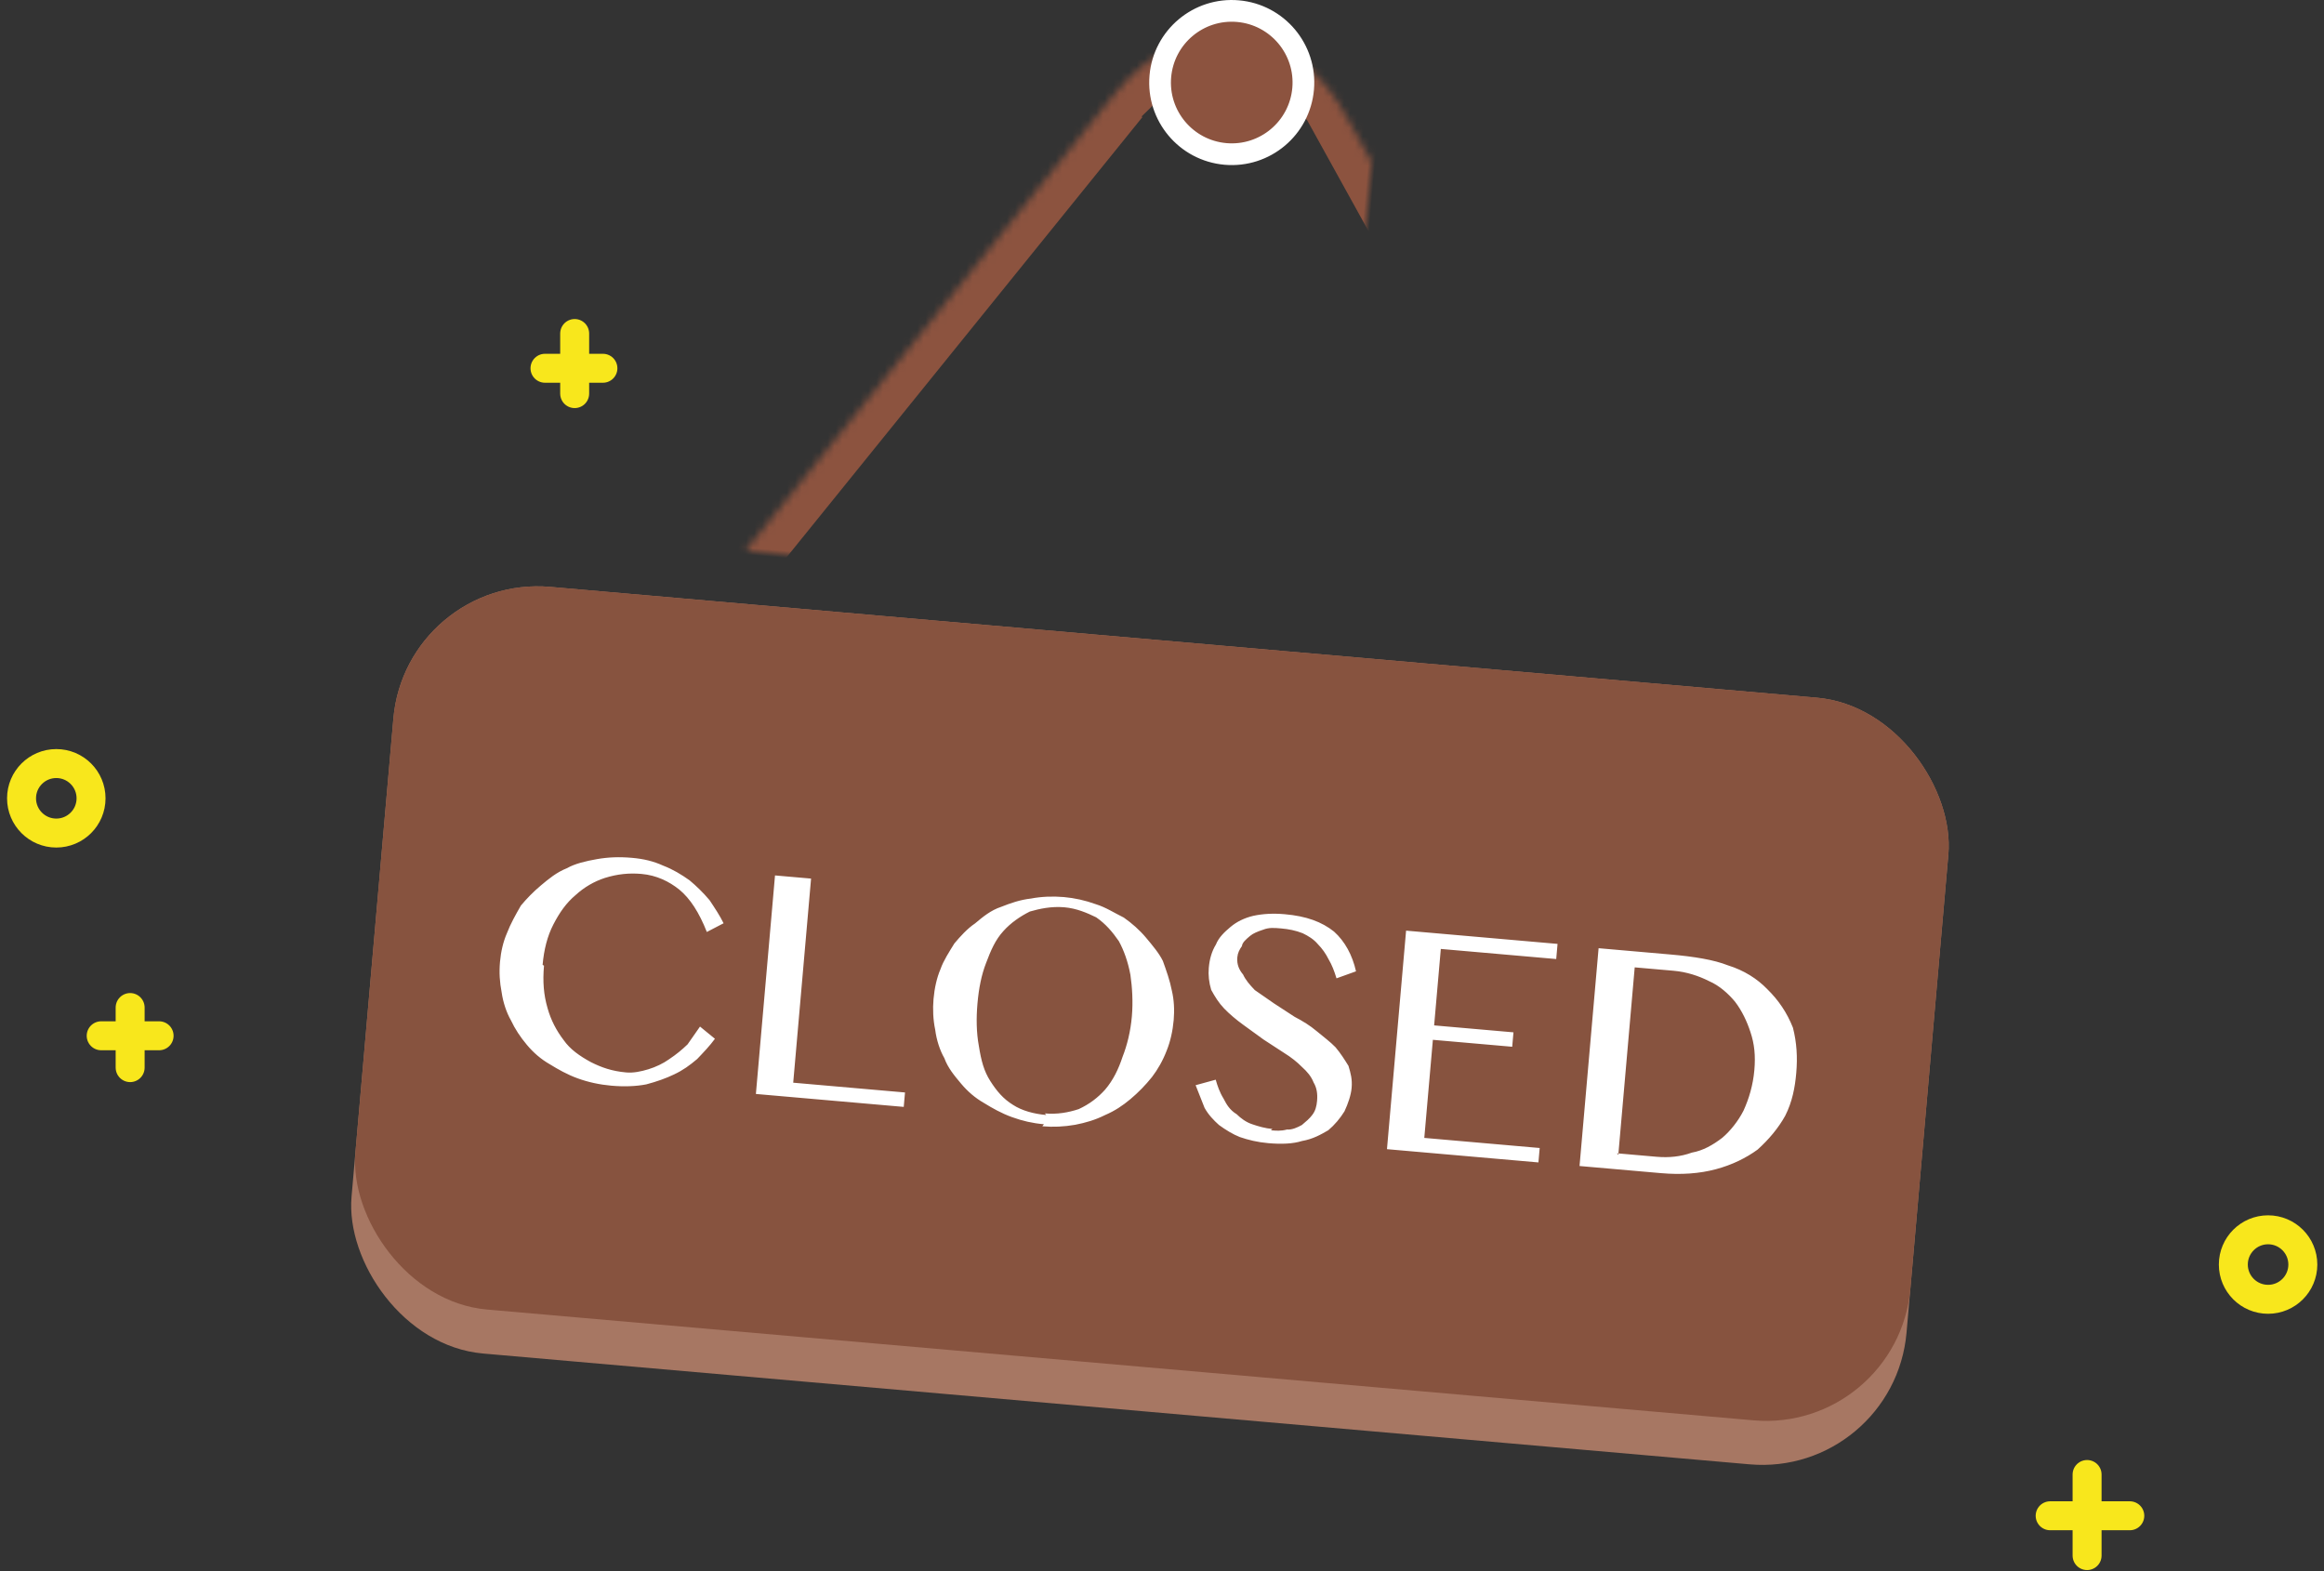 <svg width="321" height="217" viewBox="0 0 321 217" xmlns="http://www.w3.org/2000/svg" xmlns:xlink="http://www.w3.org/1999/xlink"><rect x="0" y="0" width="321" height="217" fill="#333333" stroke="none"/><title>未营业 copy</title><defs><path d="M171.8 85L124 14C115 .6 100.6.6 91.6 14L43.8 85" id="a"/><mask id="b" x="0" y="0" width="128" height="81" fill="#fff"><use xlink:href="#a"/></mask></defs><g fill="none" fill-rule="evenodd"><path d="M-1-4.2h330V220H-1z"/><g transform="rotate(5 130.936 724.876)"><rect fill="#A77763" x=".1" y="88.3" width="215.6" height="106.3" rx="20"/><rect fill="#87533F" x=".1" y="88.3" width="215.6" height="100.2" rx="20"/><use stroke="#8C533F" mask="url(#b)" stroke-width="10" stroke-linecap="square" stroke-dasharray="5,8" xlink:href="#a"/><path d="M23.8 140.5c0 2.2.3 4 1 5.8.6 1.6 1.5 3 2.6 4.2 1 1.2 2.4 2 4 2.7 1.5.6 3 1 5 1 1 0 2-.3 3-.7 1-.4 2-1 2.7-1.6 1-.8 1.7-1.5 2.4-2.3L46 147l2.2 1.5c-.6 1-1.4 2-2.2 3-1 1-1.8 1.7-3 2.4-1 .6-2.3 1.2-3.7 1.7-1.4.4-3 .6-4.8.6-1.6 0-3.2-.2-4.7-.6-1.5-.4-2.8-1-4-1.6-1.3-.6-2.4-1.4-3.4-2.4s-1.8-2-2.5-3.2c-.7-1-1.3-2.4-1.6-3.7-.4-1.4-.6-2.7-.6-4.2 0-1.4.2-2.8.6-4 .4-1.4 1-2.7 1.6-4 .7-1 1.5-2 2.5-3s2-2 3.4-2.7c1-.7 2.5-1.2 4-1.6 1.5-.4 3-.6 4.8-.6 1.6 0 3 .2 4.4.7 1.4.4 2.6 1 3.8 1.7 1 .7 2 1.5 3 2.5.8 1 1.6 2 2.2 3l-2.2 1.4c-1.3-2.6-2.7-4.4-4.3-5.5-1.5-1-3.3-1.7-5.4-1.7-1.7 0-3.3.3-5 1-1.4.6-2.7 1.5-3.8 2.7-1.2 1.2-2 2.6-2.7 4.3-.7 1.7-1 3.6-1 5.7zm30.7-15.2h5v28.3H75v2H54.5v-30.3zm40 31c-1.6 0-3-.2-4.5-.6-1.5-.4-2.8-1-4-1.6-1.3-.6-2.4-1.4-3.4-2.4s-2-2-2.6-3.3c-.7-1-1.3-2.4-1.6-3.8-.4-1.3-.6-2.8-.6-4.2 0-1.5.2-3 .6-4.2.3-1.2 1-2.5 1.6-3.7.7-1 1.6-2.2 2.6-3 1-1 2-2 3.4-2.6 1.2-.6 2.5-1.2 4-1.5 1.4-.4 3-.6 4.5-.6s3 .2 4.5.6c1.4.3 2.7 1 4 1.5 1.2.7 2.3 1.5 3.3 2.5s2 2 2.6 3c.6 1.3 1.2 2.6 1.6 4 .4 1.2.6 2.6.6 4 0 1.5-.2 3-.6 4.3-.4 1.4-1 2.7-1.7 3.8-.8 1.2-1.7 2.3-2.7 3.3-1 1-2 1.8-3.3 2.5-1.3.8-2.6 1.3-4 1.7-1.5.4-3 .6-4.5.6zm0-1.5c1.7 0 3.2-.4 4.6-1 1.4-.8 2.5-1.8 3.4-3 1-1.4 1.6-3 2-4.7.5-1.7.8-3.6.8-5.7 0-2-.3-4-.7-5.7-.5-1.8-1.2-3.3-2-4.5-1-1.2-2-2.2-3.4-3-1.3-.5-2.8-1-4.5-1-1.8 0-3.4.5-4.7 1-1.3.8-2.5 1.8-3.4 3-1 1.3-1.5 2.8-2 4.6-.5 1.7-.7 3.6-.7 5.7 0 2 .2 4 .7 5.8.5 2 1 3.4 2 4.7 1 1.3 2 2.3 3.4 3 1.3.7 3 1 4.7 1zm31.3-.4c.7 0 1.4 0 2.2-.3.7 0 1.4-.4 2-.8.5-.5 1-1 1.3-1.5.4-.6.5-1.3.5-2 0-1-.2-1.8-.7-2.5-.4-.8-1-1.4-1.8-2-.7-.6-1.6-1.2-2.6-1.7l-3-1.6-3-1.8c-1-.6-2-1.3-2.8-2-.8-.7-1.4-1.5-2-2.4-.4-1-.6-2-.6-3 0-1.2.2-2.3.7-3.3.3-1 1-1.8 1.8-2.6s1.8-1.4 3-1.8c1.3-.4 2.7-.6 4.3-.6 3 0 5.2.6 7 1.8 1.6 1.2 2.8 3 3.5 5.2l-2.6 1.2c-.4-1-.8-1.8-1.3-2.5-.5-.8-1-1.4-1.7-2-.6-.6-1.4-1-2.2-1.3-1-.3-2-.4-3-.4s-1.7 0-2.5.4c-.7.3-1.3.6-1.7 1-.5.5-1 1-1 1.5-.3.5-.5 1-.5 1.6 0 1 .4 1.7 1 2.3.4.7 1 1.3 1.8 2l2.8 1.6 3 1.6c1.2.5 2.2 1 3.2 1.7s2 1.3 2.8 2c.8.8 1.4 1.6 2 2.4.4 1 .7 1.8.7 3 0 1-.3 2.2-.7 3.3-.5 1-1.2 2-2 2.8-1 .7-2 1.4-3.5 1.8-1.2.5-2.8.7-4.6.7-1.5 0-2.8-.2-4-.5-1-.3-2-.8-3-1.4-.8-.6-1.6-1.3-2.2-2.2l-1.5-3 2.7-1c.3.8.7 1.7 1.3 2.5.5.8 1 1.5 2 2 .6.5 1.4 1 2.3 1.2.8.2 1.8.4 2.8.4zm37.2-29v2h-16V138H158v2H147v13.6h16v2h-21v-30.3h21zm5.7 0h10c3.2 0 6 .2 8 .8 2.3.5 4.2 1.5 5.7 2.8 1.7 1.4 3 3 4 5 .7 2 1 4 1 6.2 0 2-.2 4-1 6-.8 1.8-2 3.5-3.4 5-1.5 1.3-3.3 2.4-5.5 3.2-2.2.8-4.7 1.2-7.5 1.2h-11.3v-30.3zm5 28h5.5c1.7 0 3.3-.3 4.8-1 1.5-.4 2.8-1.3 4-2.4 1-1 2-2.5 2.6-4 .6-1.7 1-3.6 1-5.7 0-2-.3-3.6-1-5.2-.6-1.4-1.4-2.8-2.5-4-1-1-2.3-2-3.8-2.5-1.5-.6-3.2-1-5-1h-5.4v26z" fill="#FFF"/><circle stroke="#FFF" stroke-width="3" fill="#8C533F" cx="107.8" cy="10.7" r="9.9"/></g><g transform="translate(2.976 45.867)" stroke-width="4" stroke="#F8E71C"><g fill="#D8D8D8" stroke-linecap="round"><path d="M76.4.2v8.3M80.3 5h-8"/></g><g fill="#D8D8D8" stroke-linecap="round"><path d="M15 93.3v8.3M19 97.2h-8"/></g><g fill="#D8D8D8" stroke-linecap="round"><path d="M285.3 157.8V169M291.2 163.5h-11"/></g><circle cx="4.8" cy="64.4" r="4.8"/><circle cx="310.3" cy="128.8" r="4.8"/></g></g></svg>